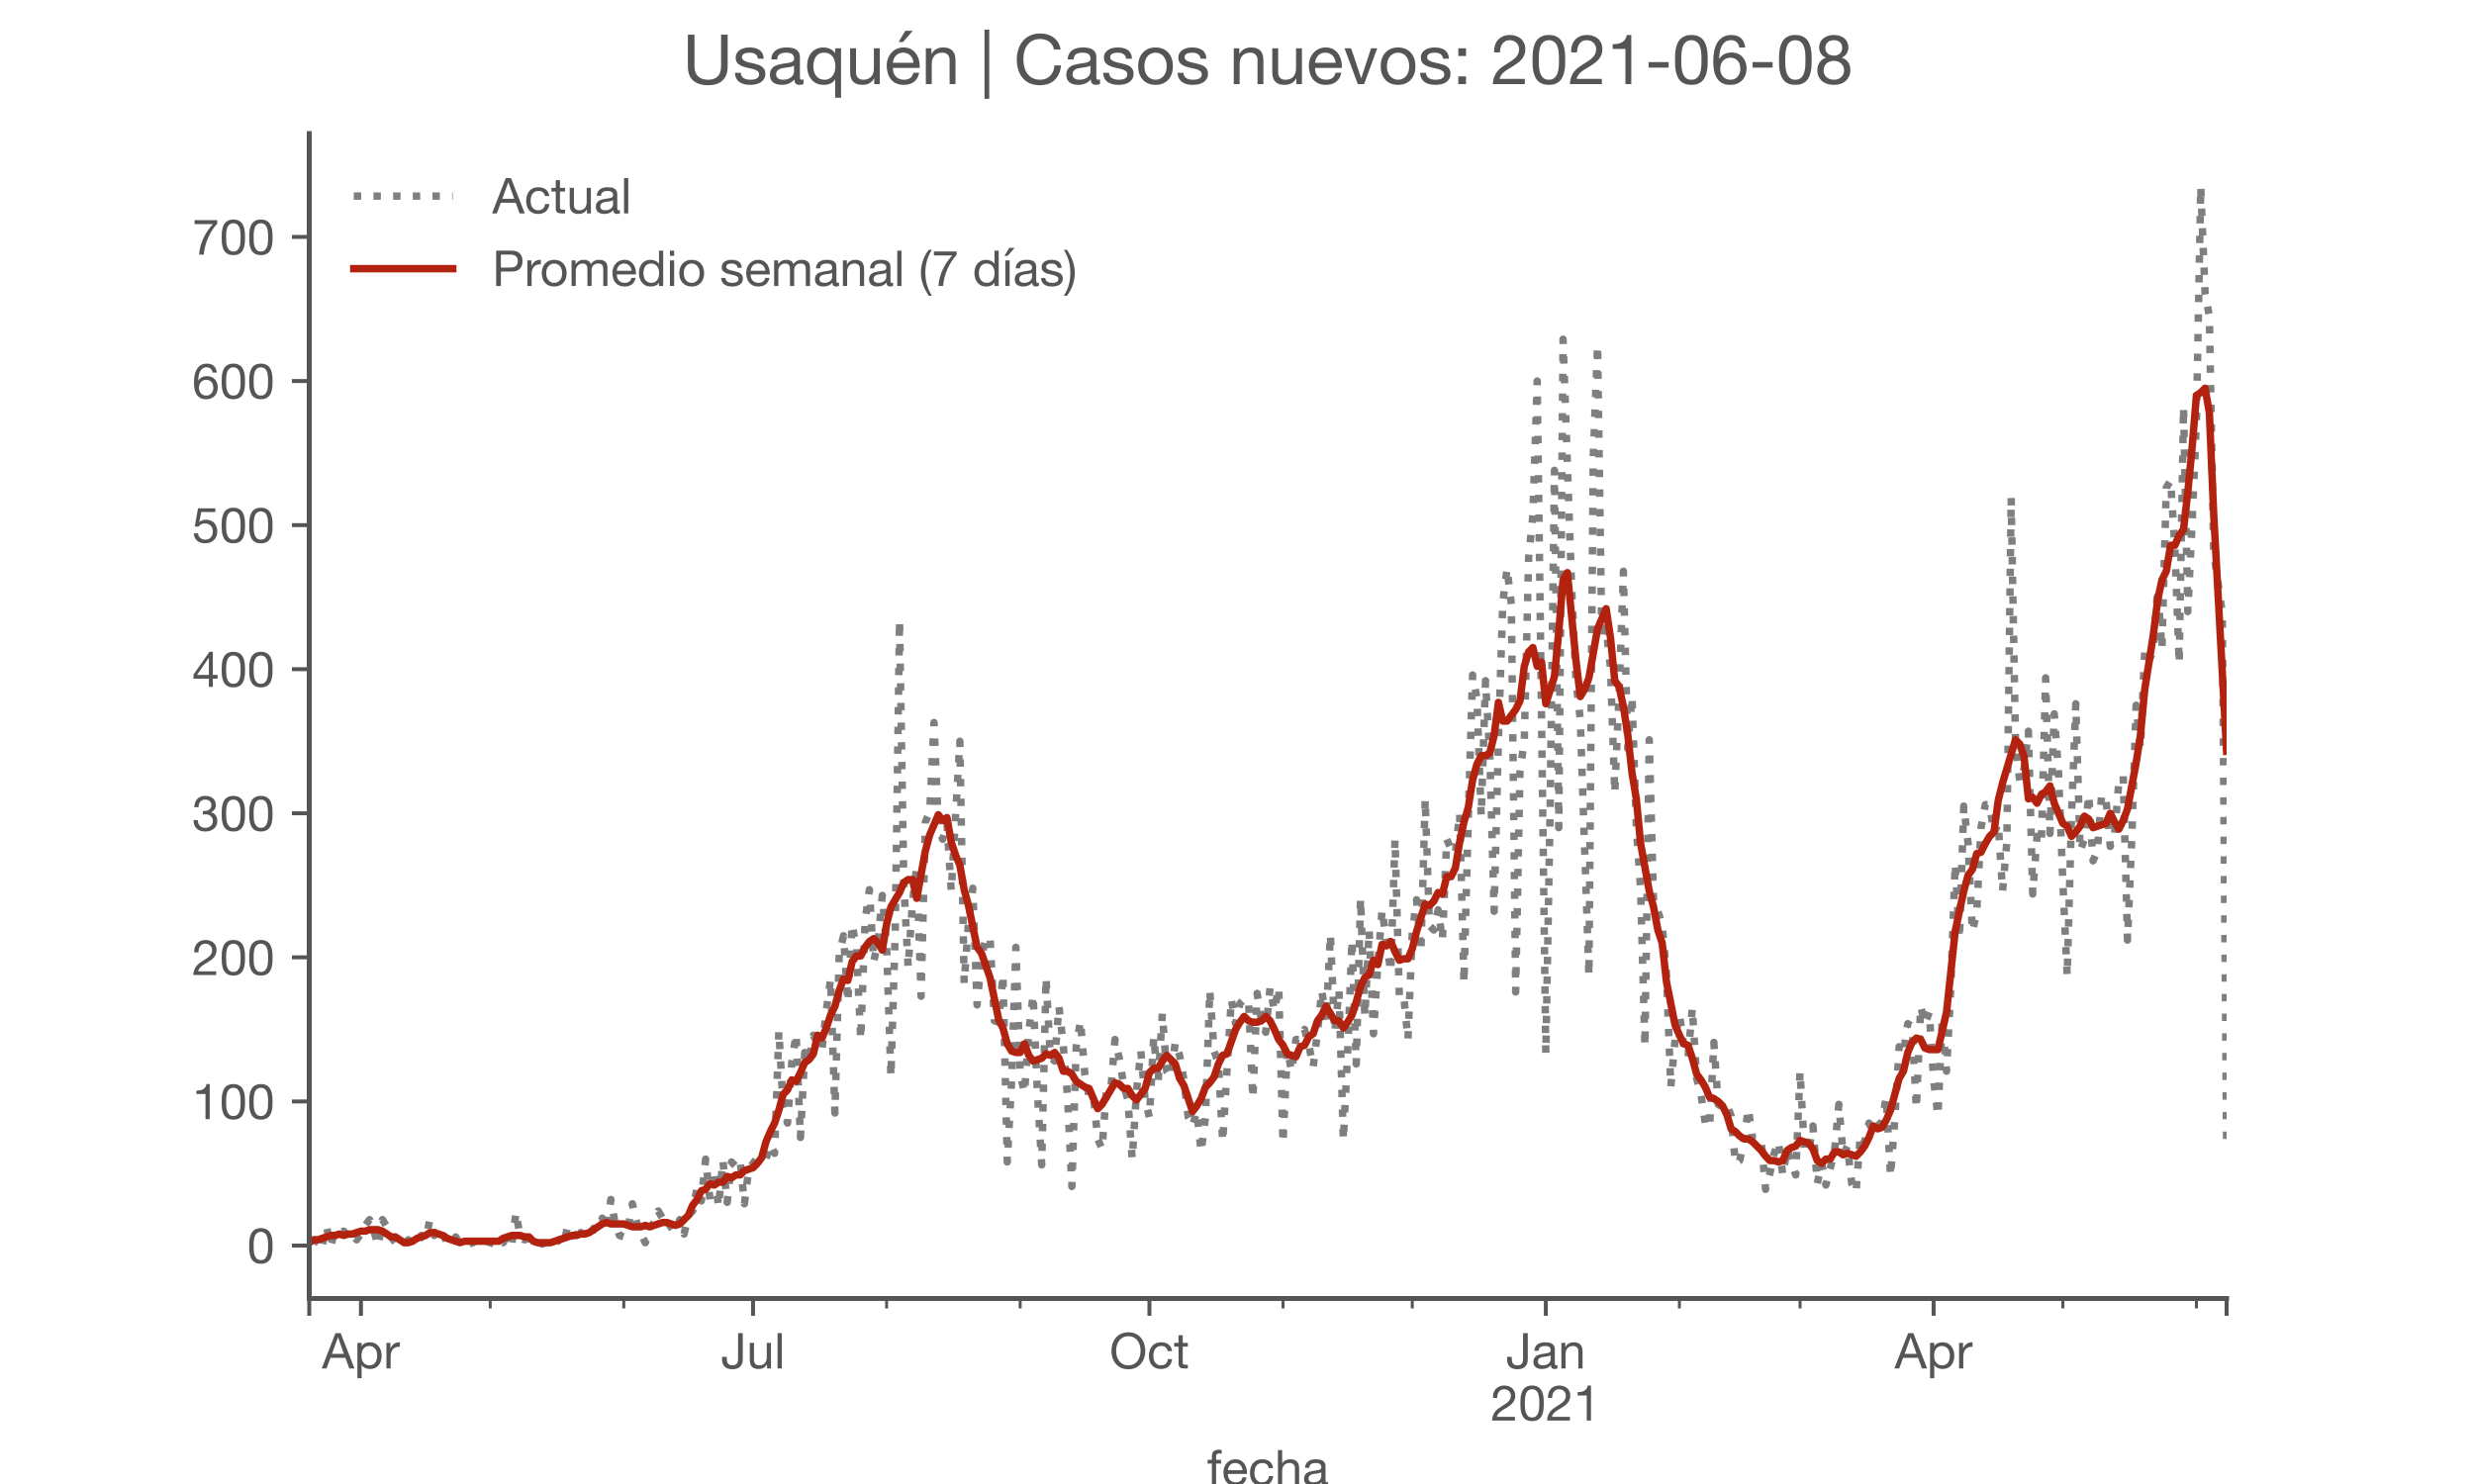 <?xml version="1.0" encoding="utf-8" standalone="no"?>
<!DOCTYPE svg PUBLIC "-//W3C//DTD SVG 1.1//EN"
  "http://www.w3.org/Graphics/SVG/1.1/DTD/svg11.dtd">
<!-- Created with matplotlib (https://matplotlib.org/) -->
<svg height="300pt" version="1.1" viewBox="0 0 500 300" width="500pt" xmlns="http://www.w3.org/2000/svg" xmlns:xlink="http://www.w3.org/1999/xlink">
 <defs>
  <style type="text/css">*{stroke-linecap:butt;stroke-linejoin:round;}</style>
 </defs>
 <g id="figure_1">
  <g id="patch_1">
   <path d="M 0 300 
L 500 300 
L 500 0 
L 0 0 
z
" style="fill:#ffffff;"/>
  </g>
  <g id="axes_1">
   <g id="patch_2">
    <path d="M 62.5 262.5 
L 450 262.5 
L 450 27 
L 62.5 27 
z
" style="fill:#ffffff;"/>
   </g>
   <g id="matplotlib.axis_1">
    <g id="xtick_1">
     <g id="line2d_1">
      <defs>
       <path d="M 0 0 
L 0 3.5 
" id="m6c5cd702ad" style="stroke:#555555;stroke-width:0.8;"/>
      </defs>
      <g>
       <use style="fill:#555555;stroke:#555555;stroke-width:0.8;" x="62.5" xlink:href="#m6c5cd702ad" y="262.5"/>
      </g>
     </g>
    </g>
    <g id="xtick_2">
     <g id="line2d_2">
      <g>
       <use style="fill:#555555;stroke:#555555;stroke-width:0.8;" x="72.949" xlink:href="#m6c5cd702ad" y="262.5"/>
      </g>
     </g>
     <g id="text_1">
      <!-- Apr -->
      <g style="fill:#555555;" transform="translate(65.08 276.641)scale(0.1 -0.1)">
       <defs>
        <path d="M 20.094 29.5 
L 32.203 62.797 
L 32.406 62.797 
L 44.297 29.5 
z
M 27.203 71.406 
L -0.594 0 
L 9.094 0 
L 17.094 21.5 
L 47.297 21.5 
L 55.094 0 
L 65.594 0 
L 37.703 71.406 
z
" id="HelveticaNeue-65"/>
        <path d="M 6.703 51.703 
L 6.703 -19.703 
L 15.203 -19.703 
L 15.203 6.906 
L 15.406 6.906 
Q 16.797 4.594 18.844 3.047 
Q 20.906 1.5 23.203 0.594 
Q 25.5 -0.297 27.844 -0.688 
Q 30.203 -1.094 32.094 -1.094 
Q 38 -1.094 42.453 1 
Q 46.906 3.094 49.844 6.75 
Q 52.797 10.406 54.25 15.297 
Q 55.703 20.203 55.703 25.703 
Q 55.703 31.203 54.203 36.094 
Q 52.703 41 49.75 44.75 
Q 46.797 48.5 42.344 50.703 
Q 37.906 52.906 31.906 52.906 
Q 26.5 52.906 22 50.953 
Q 17.5 49 15.406 44.703 
L 15.203 44.703 
L 15.203 51.703 
z
M 46.703 26.297 
Q 46.703 22.5 45.891 18.891 
Q 45.094 15.297 43.297 12.5 
Q 41.5 9.703 38.547 8 
Q 35.594 6.297 31.203 6.297 
Q 26.797 6.297 23.688 7.938 
Q 20.594 9.594 18.641 12.297 
Q 16.703 15 15.797 18.547 
Q 14.906 22.094 14.906 25.906 
Q 14.906 29.5 15.75 33 
Q 16.594 36.5 18.5 39.25 
Q 20.406 42 23.406 43.703 
Q 26.406 45.406 30.703 45.406 
Q 34.797 45.406 37.844 43.797 
Q 40.906 42.203 42.844 39.5 
Q 44.797 36.797 45.75 33.344 
Q 46.703 29.906 46.703 26.297 
z
" id="HelveticaNeue-112"/>
        <path d="M 6.094 51.703 
L 6.094 0 
L 14.594 0 
L 14.594 23 
Q 14.594 28 15.594 31.844 
Q 16.594 35.703 18.797 38.391 
Q 21 41.094 24.594 42.5 
Q 28.203 43.906 33.297 43.906 
L 33.297 52.906 
Q 26.406 53.094 21.906 50.094 
Q 17.406 47.094 14.297 40.797 
L 14.094 40.797 
L 14.094 51.703 
z
" id="HelveticaNeue-114"/>
       </defs>
       <use xlink:href="#HelveticaNeue-65"/>
       <use x="64.8" xlink:href="#HelveticaNeue-112"/>
       <use x="124.1" xlink:href="#HelveticaNeue-114"/>
      </g>
     </g>
    </g>
    <g id="xtick_3">
     <g id="line2d_3">
      <g>
       <use style="fill:#555555;stroke:#555555;stroke-width:0.8;" x="152.191" xlink:href="#m6c5cd702ad" y="262.5"/>
      </g>
     </g>
     <g id="text_2">
      <!-- Jul -->
      <g style="fill:#555555;" transform="translate(145.706 276.641)scale(0.1 -0.1)">
       <defs>
        <path d="M 44.094 17.797 
L 44.094 71.406 
L 34.594 71.406 
L 34.594 19.203 
Q 34.594 13.297 32.141 9.797 
Q 29.703 6.297 23.203 6.297 
Q 19.703 6.297 17.453 7.344 
Q 15.203 8.406 13.953 10.297 
Q 12.703 12.203 12.203 14.797 
Q 11.703 17.406 11.703 20.5 
L 11.703 23.5 
L 2.203 23.5 
L 2.203 19.094 
Q 2.203 8.906 7.594 3.656 
Q 13 -1.594 23 -1.594 
Q 29 -1.594 33.047 0.047 
Q 37.094 1.703 39.547 4.453 
Q 42 7.203 43.047 10.703 
Q 44.094 14.203 44.094 17.797 
z
" id="HelveticaNeue-74"/>
        <path d="M 49.203 0 
L 49.203 51.703 
L 40.703 51.703 
L 40.703 22.5 
Q 40.703 19 39.75 16.047 
Q 38.797 13.094 36.891 10.891 
Q 35 8.703 32.141 7.5 
Q 29.297 6.297 25.406 6.297 
Q 20.5 6.297 17.703 9.094 
Q 14.906 11.906 14.906 16.703 
L 14.906 51.703 
L 6.406 51.703 
L 6.406 17.703 
Q 6.406 13.5 7.25 10.047 
Q 8.094 6.594 10.188 4.094 
Q 12.297 1.594 15.688 0.25 
Q 19.094 -1.094 24.203 -1.094 
Q 29.906 -1.094 34.094 1.156 
Q 38.297 3.406 41 8.203 
L 41.203 8.203 
L 41.203 0 
z
" id="HelveticaNeue-117"/>
        <path d="M 6.906 71.406 
L 6.906 0 
L 15.406 0 
L 15.406 71.406 
z
" id="HelveticaNeue-108"/>
       </defs>
       <use xlink:href="#HelveticaNeue-74"/>
       <use x="51.9" xlink:href="#HelveticaNeue-117"/>
       <use x="107.5" xlink:href="#HelveticaNeue-108"/>
      </g>
     </g>
    </g>
    <g id="xtick_4">
     <g id="line2d_4">
      <g>
       <use style="fill:#555555;stroke:#555555;stroke-width:0.8;" x="232.303" xlink:href="#m6c5cd702ad" y="262.5"/>
      </g>
     </g>
     <g id="text_3">
      <!-- Oct -->
      <g style="fill:#555555;" transform="translate(224.243 276.641)scale(0.1 -0.1)">
       <defs>
        <path d="M 13.297 35.703 
Q 13.297 41.094 14.688 46.344 
Q 16.094 51.594 19.094 55.797 
Q 22.094 60 26.797 62.547 
Q 31.5 65.094 38 65.094 
Q 44.5 65.094 49.203 62.547 
Q 53.906 60 56.906 55.797 
Q 59.906 51.594 61.297 46.344 
Q 62.703 41.094 62.703 35.703 
Q 62.703 30.297 61.297 25.047 
Q 59.906 19.797 56.906 15.594 
Q 53.906 11.406 49.203 8.844 
Q 44.5 6.297 38 6.297 
Q 31.5 6.297 26.797 8.844 
Q 22.094 11.406 19.094 15.594 
Q 16.094 19.797 14.688 25.047 
Q 13.297 30.297 13.297 35.703 
z
M 3.797 35.703 
Q 3.797 28.406 5.938 21.656 
Q 8.094 14.906 12.391 9.703 
Q 16.703 4.5 23.094 1.453 
Q 29.5 -1.594 38 -1.594 
Q 46.5 -1.594 52.891 1.453 
Q 59.297 4.5 63.594 9.703 
Q 67.906 14.906 70.047 21.656 
Q 72.203 28.406 72.203 35.703 
Q 72.203 43 70.047 49.75 
Q 67.906 56.5 63.594 61.703 
Q 59.297 66.906 52.891 70 
Q 46.5 73.094 38 73.094 
Q 29.5 73.094 23.094 70 
Q 16.703 66.906 12.391 61.703 
Q 8.094 56.5 5.938 49.75 
Q 3.797 43 3.797 35.703 
z
" id="HelveticaNeue-79"/>
        <path d="M 41.5 35.094 
L 50.297 35.094 
Q 49.797 39.703 47.891 43.047 
Q 46 46.406 43.047 48.594 
Q 40.094 50.797 36.25 51.844 
Q 32.406 52.906 28 52.906 
Q 21.906 52.906 17.297 50.75 
Q 12.703 48.594 9.641 44.844 
Q 6.594 41.094 5.094 36.047 
Q 3.594 31 3.594 25.203 
Q 3.594 19.406 5.141 14.547 
Q 6.703 9.703 9.75 6.203 
Q 12.797 2.703 17.344 0.797 
Q 21.906 -1.094 27.797 -1.094 
Q 37.703 -1.094 43.453 4.094 
Q 49.203 9.297 50.594 18.906 
L 41.906 18.906 
Q 41.094 12.906 37.547 9.594 
Q 34 6.297 27.703 6.297 
Q 23.703 6.297 20.797 7.891 
Q 17.906 9.5 16.094 12.141 
Q 14.297 14.797 13.438 18.188 
Q 12.594 21.594 12.594 25.203 
Q 12.594 29.094 13.391 32.75 
Q 14.203 36.406 16.047 39.203 
Q 17.906 42 21 43.703 
Q 24.094 45.406 28.703 45.406 
Q 34.094 45.406 37.297 42.703 
Q 40.5 40 41.5 35.094 
z
" id="HelveticaNeue-99"/>
        <path d="M 18.203 51.703 
L 18.203 67.203 
L 9.703 67.203 
L 9.703 51.703 
L 0.906 51.703 
L 0.906 44.203 
L 9.703 44.203 
L 9.703 11.297 
Q 9.703 7.703 10.391 5.5 
Q 11.094 3.297 12.547 2.094 
Q 14 0.906 16.344 0.453 
Q 18.703 0 22 0 
L 28.5 0 
L 28.5 7.5 
L 24.594 7.5 
Q 22.594 7.5 21.344 7.641 
Q 20.094 7.797 19.391 8.297 
Q 18.703 8.797 18.453 9.688 
Q 18.203 10.594 18.203 12.094 
L 18.203 44.203 
L 28.5 44.203 
L 28.5 51.703 
z
" id="HelveticaNeue-116"/>
       </defs>
       <use xlink:href="#HelveticaNeue-79"/>
       <use x="76" xlink:href="#HelveticaNeue-99"/>
       <use x="129.7" xlink:href="#HelveticaNeue-116"/>
      </g>
     </g>
    </g>
    <g id="xtick_5">
     <g id="line2d_5">
      <g>
       <use style="fill:#555555;stroke:#555555;stroke-width:0.8;" x="312.416" xlink:href="#m6c5cd702ad" y="262.5"/>
      </g>
     </g>
     <g id="text_4">
      <!-- Jan -->
      <g style="fill:#555555;" transform="translate(304.356 276.641)scale(0.1 -0.1)">
       <defs>
        <path d="M 52.203 0.203 
Q 50 -1.094 46.094 -1.094 
Q 42.797 -1.094 40.844 0.75 
Q 38.906 2.594 38.906 6.797 
Q 35.406 2.594 30.75 0.75 
Q 26.094 -1.094 20.703 -1.094 
Q 17.203 -1.094 14.047 -0.297 
Q 10.906 0.5 8.594 2.203 
Q 6.297 3.906 4.938 6.656 
Q 3.594 9.406 3.594 13.297 
Q 3.594 17.703 5.094 20.5 
Q 6.594 23.297 9.047 25.047 
Q 11.5 26.797 14.641 27.688 
Q 17.797 28.594 21.094 29.203 
Q 24.594 29.906 27.75 30.25 
Q 30.906 30.594 33.297 31.25 
Q 35.703 31.906 37.094 33.156 
Q 38.5 34.406 38.5 36.797 
Q 38.5 39.594 37.453 41.297 
Q 36.406 43 34.75 43.891 
Q 33.094 44.797 31.047 45.094 
Q 29 45.406 27 45.406 
Q 21.594 45.406 18 43.344 
Q 14.406 41.297 14.094 35.594 
L 5.594 35.594 
Q 5.797 40.406 7.594 43.703 
Q 9.406 47 12.406 49.047 
Q 15.406 51.094 19.25 52 
Q 23.094 52.906 27.5 52.906 
Q 31 52.906 34.453 52.406 
Q 37.906 51.906 40.703 50.344 
Q 43.5 48.797 45.203 46 
Q 46.906 43.203 46.906 38.703 
L 46.906 12.094 
Q 46.906 9.094 47.25 7.688 
Q 47.594 6.297 49.594 6.297 
Q 50.703 6.297 52.203 6.797 
z
M 38.406 26.703 
Q 36.797 25.5 34.188 24.953 
Q 31.594 24.406 28.75 24.047 
Q 25.906 23.703 23 23.25 
Q 20.094 22.797 17.797 21.797 
Q 15.5 20.797 14.047 18.938 
Q 12.594 17.094 12.594 13.906 
Q 12.594 11.797 13.438 10.344 
Q 14.297 8.906 15.641 8 
Q 17 7.094 18.797 6.688 
Q 20.594 6.297 22.594 6.297 
Q 26.797 6.297 29.797 7.438 
Q 32.797 8.594 34.688 10.344 
Q 36.594 12.094 37.5 14.141 
Q 38.406 16.203 38.406 18 
z
" id="HelveticaNeue-97"/>
        <path d="M 6.406 51.703 
L 6.406 0 
L 14.906 0 
L 14.906 29.203 
Q 14.906 32.703 15.844 35.641 
Q 16.797 38.594 18.688 40.797 
Q 20.594 43 23.438 44.203 
Q 26.297 45.406 30.203 45.406 
Q 35.094 45.406 37.891 42.594 
Q 40.703 39.797 40.703 35 
L 40.703 0 
L 49.203 0 
L 49.203 34 
Q 49.203 38.203 48.344 41.641 
Q 47.5 45.094 45.391 47.594 
Q 43.297 50.094 39.891 51.5 
Q 36.5 52.906 31.406 52.906 
Q 19.906 52.906 14.594 43.5 
L 14.406 43.5 
L 14.406 51.703 
z
" id="HelveticaNeue-110"/>
       </defs>
       <use xlink:href="#HelveticaNeue-74"/>
       <use x="51.9" xlink:href="#HelveticaNeue-97"/>
       <use x="105.6" xlink:href="#HelveticaNeue-110"/>
      </g>
      <!-- 2021 -->
      <g style="fill:#555555;" transform="translate(301.297 287.18)scale(0.1 -0.1)">
       <defs>
        <path d="M 4.406 45.797 
L 12.906 45.797 
Q 12.797 49 13.547 52.141 
Q 14.297 55.297 16 57.797 
Q 17.703 60.297 20.344 61.844 
Q 23 63.406 26.703 63.406 
Q 29.5 63.406 32 62.5 
Q 34.5 61.594 36.344 59.891 
Q 38.203 58.203 39.297 55.844 
Q 40.406 53.5 40.406 50.594 
Q 40.406 46.906 39.25 44.094 
Q 38.094 41.297 35.844 38.891 
Q 33.594 36.5 30.188 34.141 
Q 26.797 31.797 22.297 29 
Q 18.594 26.797 15.188 24.297 
Q 11.797 21.797 9.094 18.5 
Q 6.406 15.203 4.656 10.75 
Q 2.906 6.297 2.406 0 
L 48.703 0 
L 48.703 7.5 
L 12.297 7.5 
Q 12.906 10.797 14.844 13.344 
Q 16.797 15.906 19.547 18.094 
Q 22.297 20.297 25.594 22.25 
Q 28.906 24.203 32.203 26.203 
Q 35.5 28.297 38.594 30.594 
Q 41.703 32.906 44.094 35.75 
Q 46.5 38.594 47.953 42.188 
Q 49.406 45.797 49.406 50.5 
Q 49.406 55.5 47.656 59.297 
Q 45.906 63.094 42.906 65.641 
Q 39.906 68.203 35.844 69.547 
Q 31.797 70.906 27.203 70.906 
Q 21.594 70.906 17.188 69 
Q 12.797 67.094 9.844 63.75 
Q 6.906 60.406 5.5 55.797 
Q 4.094 51.203 4.406 45.797 
z
" id="HelveticaNeue-50"/>
        <path d="M 13.203 34.906 
Q 13.203 37.5 13.25 40.641 
Q 13.297 43.797 13.75 46.938 
Q 14.203 50.094 15.047 53.094 
Q 15.906 56.094 17.547 58.344 
Q 19.203 60.594 21.703 62 
Q 24.203 63.406 27.797 63.406 
Q 31.406 63.406 33.906 62 
Q 36.406 60.594 38.047 58.344 
Q 39.703 56.094 40.547 53.094 
Q 41.406 50.094 41.844 46.938 
Q 42.297 43.797 42.344 40.641 
Q 42.406 37.5 42.406 34.906 
Q 42.406 30.906 42.156 25.953 
Q 41.906 21 40.547 16.641 
Q 39.203 12.297 36.203 9.297 
Q 33.203 6.297 27.797 6.297 
Q 22.406 6.297 19.406 9.297 
Q 16.406 12.297 15.047 16.641 
Q 13.703 21 13.453 25.953 
Q 13.203 30.906 13.203 34.906 
z
M 4.203 34.797 
Q 4.203 30.906 4.391 26.703 
Q 4.594 22.5 5.391 18.5 
Q 6.203 14.5 7.703 10.953 
Q 9.203 7.406 11.797 4.703 
Q 14.406 2 18.344 0.453 
Q 22.297 -1.094 27.797 -1.094 
Q 33.406 -1.094 37.297 0.453 
Q 41.203 2 43.797 4.703 
Q 46.406 7.406 47.906 10.953 
Q 49.406 14.5 50.203 18.5 
Q 51 22.5 51.203 26.703 
Q 51.406 30.906 51.406 34.797 
Q 51.406 38.703 51.203 42.891 
Q 51 47.094 50.203 51.094 
Q 49.406 55.094 47.906 58.688 
Q 46.406 62.297 43.797 65 
Q 41.203 67.703 37.25 69.297 
Q 33.297 70.906 27.797 70.906 
Q 22.297 70.906 18.344 69.297 
Q 14.406 67.703 11.797 65 
Q 9.203 62.297 7.703 58.688 
Q 6.203 55.094 5.391 51.094 
Q 4.594 47.094 4.391 42.891 
Q 4.203 38.703 4.203 34.797 
z
" id="HelveticaNeue-48"/>
        <path d="M 35.594 0 
L 35.594 70.906 
L 29.094 70.906 
Q 28.406 66.906 26.5 64.297 
Q 24.594 61.703 21.844 60.203 
Q 19.094 58.703 15.688 58.141 
Q 12.297 57.594 8.703 57.594 
L 8.703 50.797 
L 27.094 50.797 
L 27.094 0 
z
" id="HelveticaNeue-49"/>
       </defs>
       <use xlink:href="#HelveticaNeue-50"/>
       <use x="55.6" xlink:href="#HelveticaNeue-48"/>
       <use x="111.2" xlink:href="#HelveticaNeue-50"/>
       <use x="166.8" xlink:href="#HelveticaNeue-49"/>
      </g>
     </g>
    </g>
    <g id="xtick_6">
     <g id="line2d_6">
      <g>
       <use style="fill:#555555;stroke:#555555;stroke-width:0.8;" x="390.787" xlink:href="#m6c5cd702ad" y="262.5"/>
      </g>
     </g>
     <g id="text_5">
      <!-- Apr -->
      <g style="fill:#555555;" transform="translate(382.917 276.641)scale(0.1 -0.1)">
       <use xlink:href="#HelveticaNeue-65"/>
       <use x="64.8" xlink:href="#HelveticaNeue-112"/>
       <use x="124.1" xlink:href="#HelveticaNeue-114"/>
      </g>
     </g>
    </g>
    <g id="xtick_7">
     <g id="line2d_7">
      <g>
       <use style="fill:#555555;stroke:#555555;stroke-width:0.8;" x="450" xlink:href="#m6c5cd702ad" y="262.5"/>
      </g>
     </g>
    </g>
    <g id="xtick_8">
     <g id="line2d_8">
      <defs>
       <path d="M 0 0 
L 0 2 
" id="m54902b6cb3" style="stroke:#555555;stroke-width:0.6;"/>
      </defs>
      <g>
       <use style="fill:#555555;stroke:#555555;stroke-width:0.6;" x="99.073" xlink:href="#m54902b6cb3" y="262.5"/>
      </g>
     </g>
    </g>
    <g id="xtick_9">
     <g id="line2d_9">
      <g>
       <use style="fill:#555555;stroke:#555555;stroke-width:0.6;" x="126.067" xlink:href="#m54902b6cb3" y="262.5"/>
      </g>
     </g>
    </g>
    <g id="xtick_10">
     <g id="line2d_10">
      <g>
       <use style="fill:#555555;stroke:#555555;stroke-width:0.6;" x="179.185" xlink:href="#m54902b6cb3" y="262.5"/>
      </g>
     </g>
    </g>
    <g id="xtick_11">
     <g id="line2d_11">
      <g>
       <use style="fill:#555555;stroke:#555555;stroke-width:0.6;" x="206.18" xlink:href="#m54902b6cb3" y="262.5"/>
      </g>
     </g>
    </g>
    <g id="xtick_12">
     <g id="line2d_12">
      <g>
       <use style="fill:#555555;stroke:#555555;stroke-width:0.6;" x="259.298" xlink:href="#m54902b6cb3" y="262.5"/>
      </g>
     </g>
    </g>
    <g id="xtick_13">
     <g id="line2d_13">
      <g>
       <use style="fill:#555555;stroke:#555555;stroke-width:0.6;" x="285.421" xlink:href="#m54902b6cb3" y="262.5"/>
      </g>
     </g>
    </g>
    <g id="xtick_14">
     <g id="line2d_14">
      <g>
       <use style="fill:#555555;stroke:#555555;stroke-width:0.6;" x="339.41" xlink:href="#m54902b6cb3" y="262.5"/>
      </g>
     </g>
    </g>
    <g id="xtick_15">
     <g id="line2d_15">
      <g>
       <use style="fill:#555555;stroke:#555555;stroke-width:0.6;" x="363.792" xlink:href="#m54902b6cb3" y="262.5"/>
      </g>
     </g>
    </g>
    <g id="xtick_16">
     <g id="line2d_16">
      <g>
       <use style="fill:#555555;stroke:#555555;stroke-width:0.6;" x="416.91" xlink:href="#m54902b6cb3" y="262.5"/>
      </g>
     </g>
    </g>
    <g id="xtick_17">
     <g id="line2d_17">
      <g>
       <use style="fill:#555555;stroke:#555555;stroke-width:0.6;" x="443.904" xlink:href="#m54902b6cb3" y="262.5"/>
      </g>
     </g>
    </g>
    <g id="text_6">
     <!-- fecha -->
     <g style="fill:#555555;" transform="translate(243.935 300.291)scale(0.1 -0.1)">
      <defs>
       <path d="M 9.906 44.203 
L 9.906 0 
L 18.406 0 
L 18.406 44.203 
L 28.406 44.203 
L 28.406 51.703 
L 18.406 51.703 
L 18.406 58.906 
Q 18.406 62.297 20.094 63.5 
Q 21.797 64.703 24.906 64.703 
Q 26 64.703 27.297 64.547 
Q 28.594 64.406 29.703 64 
L 29.703 71.406 
Q 28.5 71.797 26.953 72 
Q 25.406 72.203 24.203 72.203 
Q 17.203 72.203 13.547 68.953 
Q 9.906 65.703 9.906 59.406 
L 9.906 51.703 
L 1.203 51.703 
L 1.203 44.203 
z
" id="HelveticaNeue-102"/>
       <path d="M 42.297 30.797 
L 12.594 30.797 
Q 12.797 33.797 13.891 36.438 
Q 15 39.094 16.891 41.094 
Q 18.797 43.094 21.438 44.25 
Q 24.094 45.406 27.406 45.406 
Q 30.594 45.406 33.25 44.25 
Q 35.906 43.094 37.844 41.141 
Q 39.797 39.203 40.938 36.5 
Q 42.094 33.797 42.297 30.797 
z
M 50.5 16.406 
L 42.094 16.406 
Q 41 11.297 37.547 8.797 
Q 34.094 6.297 28.703 6.297 
Q 24.5 6.297 21.391 7.688 
Q 18.297 9.094 16.297 11.438 
Q 14.297 13.797 13.391 16.844 
Q 12.5 19.906 12.594 23.297 
L 51.297 23.297 
Q 51.5 28 50.453 33.203 
Q 49.406 38.406 46.656 42.797 
Q 43.906 47.203 39.344 50.047 
Q 34.797 52.906 27.906 52.906 
Q 22.594 52.906 18.141 50.906 
Q 13.703 48.906 10.453 45.297 
Q 7.203 41.703 5.391 36.797 
Q 3.594 31.906 3.594 26 
Q 3.797 20.094 5.344 15.094 
Q 6.906 10.094 10 6.5 
Q 13.094 2.906 17.641 0.906 
Q 22.203 -1.094 28.406 -1.094 
Q 37.203 -1.094 43 3.297 
Q 48.797 7.703 50.5 16.406 
z
" id="HelveticaNeue-101"/>
       <path d="M 6.406 71.406 
L 6.406 0 
L 14.906 0 
L 14.906 29.203 
Q 14.906 32.703 15.844 35.641 
Q 16.797 38.594 18.688 40.797 
Q 20.594 43 23.438 44.203 
Q 26.297 45.406 30.203 45.406 
Q 35.094 45.406 37.891 42.594 
Q 40.703 39.797 40.703 35 
L 40.703 0 
L 49.203 0 
L 49.203 34 
Q 49.203 38.203 48.344 41.641 
Q 47.5 45.094 45.391 47.594 
Q 43.297 50.094 39.891 51.5 
Q 36.5 52.906 31.406 52.906 
Q 29.094 52.906 26.641 52.406 
Q 24.203 51.906 21.953 50.844 
Q 19.703 49.797 17.891 48.141 
Q 16.094 46.5 15.094 44.094 
L 14.906 44.094 
L 14.906 71.406 
z
" id="HelveticaNeue-104"/>
      </defs>
      <use xlink:href="#HelveticaNeue-102"/>
      <use x="29.6" xlink:href="#HelveticaNeue-101"/>
      <use x="83.3" xlink:href="#HelveticaNeue-99"/>
      <use x="137" xlink:href="#HelveticaNeue-104"/>
      <use x="192.6" xlink:href="#HelveticaNeue-97"/>
     </g>
    </g>
   </g>
   <g id="matplotlib.axis_2">
    <g id="ytick_1">
     <g id="line2d_18">
      <defs>
       <path d="M 0 0 
L -3.5 0 
" id="mde731d1301" style="stroke:#555555;stroke-width:0.8;"/>
      </defs>
      <g>
       <use style="fill:#555555;stroke:#555555;stroke-width:0.8;" x="62.5" xlink:href="#mde731d1301" y="251.795"/>
      </g>
     </g>
     <g id="text_7">
      <!-- 0 -->
      <g style="fill:#555555;" transform="translate(49.941 255.366)scale(0.1 -0.1)">
       <use xlink:href="#HelveticaNeue-48"/>
      </g>
     </g>
    </g>
    <g id="ytick_2">
     <g id="line2d_19">
      <g>
       <use style="fill:#555555;stroke:#555555;stroke-width:0.8;" x="62.5" xlink:href="#mde731d1301" y="222.667"/>
      </g>
     </g>
     <g id="text_8">
      <!-- 100 -->
      <g style="fill:#555555;" transform="translate(38.822 226.238)scale(0.1 -0.1)">
       <use xlink:href="#HelveticaNeue-49"/>
       <use x="55.6" xlink:href="#HelveticaNeue-48"/>
       <use x="111.2" xlink:href="#HelveticaNeue-48"/>
      </g>
     </g>
    </g>
    <g id="ytick_3">
     <g id="line2d_20">
      <g>
       <use style="fill:#555555;stroke:#555555;stroke-width:0.8;" x="62.5" xlink:href="#mde731d1301" y="193.539"/>
      </g>
     </g>
     <g id="text_9">
      <!-- 200 -->
      <g style="fill:#555555;" transform="translate(38.822 197.11)scale(0.1 -0.1)">
       <use xlink:href="#HelveticaNeue-50"/>
       <use x="55.6" xlink:href="#HelveticaNeue-48"/>
       <use x="111.2" xlink:href="#HelveticaNeue-48"/>
      </g>
     </g>
    </g>
    <g id="ytick_4">
     <g id="line2d_21">
      <g>
       <use style="fill:#555555;stroke:#555555;stroke-width:0.8;" x="62.5" xlink:href="#mde731d1301" y="164.411"/>
      </g>
     </g>
     <g id="text_10">
      <!-- 300 -->
      <g style="fill:#555555;" transform="translate(38.822 167.982)scale(0.1 -0.1)">
       <defs>
        <path d="M 21.797 40.5 
L 21.797 33.297 
Q 24.203 33.594 26.906 33.594 
Q 30.094 33.594 32.844 32.75 
Q 35.594 31.906 37.594 30.156 
Q 39.594 28.406 40.797 25.844 
Q 42 23.297 42 20 
Q 42 16.797 40.75 14.25 
Q 39.5 11.703 37.391 9.953 
Q 35.297 8.203 32.5 7.25 
Q 29.703 6.297 26.594 6.297 
Q 19.297 6.297 15.5 10.641 
Q 11.703 15 11.5 21.906 
L 3 21.906 
Q 2.906 16.406 4.547 12.094 
Q 6.203 7.797 9.297 4.844 
Q 12.406 1.906 16.797 0.406 
Q 21.203 -1.094 26.594 -1.094 
Q 31.594 -1.094 36.047 0.25 
Q 40.5 1.594 43.797 4.297 
Q 47.094 7 49.047 11.047 
Q 51 15.094 51 20.406 
Q 51 26.797 47.844 31.5 
Q 44.703 36.203 38.203 37.594 
L 38.203 37.797 
Q 42.406 39.703 45.203 43.391 
Q 48 47.094 48 51.906 
Q 48 56.797 46.344 60.391 
Q 44.703 64 41.797 66.297 
Q 38.906 68.594 34.953 69.75 
Q 31 70.906 26.406 70.906 
Q 21.094 70.906 17.047 69.203 
Q 13 67.5 10.297 64.5 
Q 7.594 61.5 6.141 57.297 
Q 4.703 53.094 4.5 48 
L 13 48 
Q 13 51.094 13.797 53.891 
Q 14.594 56.703 16.25 58.797 
Q 17.906 60.906 20.453 62.156 
Q 23 63.406 26.406 63.406 
Q 31.797 63.406 35.391 60.547 
Q 39 57.703 39 52 
Q 39 49.203 37.891 47 
Q 36.797 44.797 34.938 43.344 
Q 33.094 41.906 30.641 41.156 
Q 28.203 40.406 25.5 40.406 
L 23.703 40.406 
Q 23.203 40.406 22.703 40.406 
Q 22.297 40.406 21.797 40.5 
z
" id="HelveticaNeue-51"/>
       </defs>
       <use xlink:href="#HelveticaNeue-51"/>
       <use x="55.6" xlink:href="#HelveticaNeue-48"/>
       <use x="111.2" xlink:href="#HelveticaNeue-48"/>
      </g>
     </g>
    </g>
    <g id="ytick_5">
     <g id="line2d_22">
      <g>
       <use style="fill:#555555;stroke:#555555;stroke-width:0.8;" x="62.5" xlink:href="#mde731d1301" y="135.283"/>
      </g>
     </g>
     <g id="text_11">
      <!-- 400 -->
      <g style="fill:#555555;" transform="translate(38.822 138.854)scale(0.1 -0.1)">
       <defs>
        <path d="M 33.906 24.094 
L 10.094 24.094 
L 33.703 58.797 
L 33.906 58.797 
z
M 41.906 24.094 
L 41.906 70.906 
L 35.094 70.906 
L 2.797 24.797 
L 2.797 16.594 
L 33.906 16.594 
L 33.906 0 
L 41.906 0 
L 41.906 16.594 
L 51.5 16.594 
L 51.5 24.094 
z
" id="HelveticaNeue-52"/>
       </defs>
       <use xlink:href="#HelveticaNeue-52"/>
       <use x="55.6" xlink:href="#HelveticaNeue-48"/>
       <use x="111.2" xlink:href="#HelveticaNeue-48"/>
      </g>
     </g>
    </g>
    <g id="ytick_6">
     <g id="line2d_23">
      <g>
       <use style="fill:#555555;stroke:#555555;stroke-width:0.8;" x="62.5" xlink:href="#mde731d1301" y="106.155"/>
      </g>
     </g>
     <g id="text_12">
      <!-- 500 -->
      <g style="fill:#555555;" transform="translate(38.822 109.726)scale(0.1 -0.1)">
       <defs>
        <path d="M 47 62.203 
L 47 69.703 
L 12 69.703 
L 5.406 32.906 
L 12.703 32.5 
Q 15.203 35.5 18.453 37.344 
Q 21.703 39.203 25.906 39.203 
Q 29.5 39.203 32.453 38 
Q 35.406 36.797 37.5 34.641 
Q 39.594 32.5 40.75 29.547 
Q 41.906 26.594 41.906 23.094 
Q 41.906 18.906 40.703 15.75 
Q 39.5 12.594 37.453 10.5 
Q 35.406 8.406 32.656 7.344 
Q 29.906 6.297 26.906 6.297 
Q 23.703 6.297 21.047 7.25 
Q 18.406 8.203 16.453 9.953 
Q 14.5 11.703 13.344 14.047 
Q 12.203 16.406 12 19.094 
L 3.5 19.094 
Q 3.594 14.297 5.391 10.5 
Q 7.203 6.703 10.297 4.141 
Q 13.406 1.594 17.453 0.25 
Q 21.5 -1.094 26.094 -1.094 
Q 32.297 -1.094 36.938 0.844 
Q 41.594 2.797 44.688 6.094 
Q 47.797 9.406 49.344 13.656 
Q 50.906 17.906 50.906 22.406 
Q 50.906 28.5 49.094 33.047 
Q 47.297 37.594 44.188 40.641 
Q 41.094 43.703 36.891 45.203 
Q 32.703 46.703 28 46.703 
Q 24.406 46.703 20.75 45.453 
Q 17.094 44.203 14.797 41.594 
L 14.594 41.797 
L 18.406 62.203 
z
" id="HelveticaNeue-53"/>
       </defs>
       <use xlink:href="#HelveticaNeue-53"/>
       <use x="55.6" xlink:href="#HelveticaNeue-48"/>
       <use x="111.2" xlink:href="#HelveticaNeue-48"/>
      </g>
     </g>
    </g>
    <g id="ytick_7">
     <g id="line2d_24">
      <g>
       <use style="fill:#555555;stroke:#555555;stroke-width:0.8;" x="62.5" xlink:href="#mde731d1301" y="77.027"/>
      </g>
     </g>
     <g id="text_13">
      <!-- 600 -->
      <g style="fill:#555555;" transform="translate(38.822 80.598)scale(0.1 -0.1)">
       <defs>
        <path d="M 41.406 52.797 
L 49.906 52.797 
Q 49.094 61.594 43.891 66.25 
Q 38.703 70.906 29.906 70.906 
Q 22.297 70.906 17.297 67.703 
Q 12.297 64.5 9.297 59.203 
Q 6.297 53.906 5.047 47.047 
Q 3.797 40.203 3.797 32.906 
Q 3.797 27.297 4.641 21.297 
Q 5.5 15.297 8.094 10.297 
Q 10.703 5.297 15.5 2.094 
Q 20.297 -1.094 28.203 -1.094 
Q 34.906 -1.094 39.453 1.156 
Q 44 3.406 46.75 6.844 
Q 49.5 10.297 50.703 14.5 
Q 51.906 18.703 51.906 22.594 
Q 51.906 27.5 50.406 31.703 
Q 48.906 35.906 46.156 39 
Q 43.406 42.094 39.344 43.844 
Q 35.297 45.594 30.203 45.594 
Q 24.406 45.594 19.953 43.391 
Q 15.5 41.203 12.5 36.297 
L 12.297 36.5 
Q 12.406 40.594 13.094 45.297 
Q 13.797 50 15.641 54.047 
Q 17.5 58.094 20.797 60.75 
Q 24.094 63.406 29.5 63.406 
Q 34.594 63.406 37.688 60.5 
Q 40.797 57.594 41.406 52.797 
z
M 28.594 38.094 
Q 32.203 38.094 34.891 36.797 
Q 37.594 35.5 39.391 33.344 
Q 41.203 31.203 42.047 28.25 
Q 42.906 25.297 42.906 22 
Q 42.906 18.906 41.953 16.047 
Q 41 13.203 39.203 11 
Q 37.406 8.797 34.75 7.547 
Q 32.094 6.297 28.594 6.297 
Q 25.094 6.297 22.344 7.547 
Q 19.594 8.797 17.75 10.891 
Q 15.906 13 14.906 15.891 
Q 13.906 18.797 13.906 22.094 
Q 13.906 25.406 14.844 28.344 
Q 15.797 31.297 17.688 33.438 
Q 19.594 35.594 22.297 36.844 
Q 25 38.094 28.594 38.094 
z
" id="HelveticaNeue-54"/>
       </defs>
       <use xlink:href="#HelveticaNeue-54"/>
       <use x="55.6" xlink:href="#HelveticaNeue-48"/>
       <use x="111.2" xlink:href="#HelveticaNeue-48"/>
      </g>
     </g>
    </g>
    <g id="ytick_8">
     <g id="line2d_25">
      <g>
       <use style="fill:#555555;stroke:#555555;stroke-width:0.8;" x="62.5" xlink:href="#mde731d1301" y="47.899"/>
      </g>
     </g>
     <g id="text_14">
      <!-- 700 -->
      <g style="fill:#555555;" transform="translate(38.822 51.47)scale(0.1 -0.1)">
       <defs>
        <path d="M 50.906 62.406 
L 50.906 69.703 
L 5 69.703 
L 5 61.703 
L 42.203 61.703 
Q 36.594 55.797 31.75 48.797 
Q 26.906 41.797 23.203 33.938 
Q 19.5 26.094 17.141 17.547 
Q 14.797 9 14.203 0 
L 23.703 0 
Q 24.203 8.297 26.5 17.094 
Q 28.797 25.906 32.438 34.203 
Q 36.094 42.5 40.797 49.797 
Q 45.5 57.094 50.906 62.406 
z
" id="HelveticaNeue-55"/>
       </defs>
       <use xlink:href="#HelveticaNeue-55"/>
       <use x="55.6" xlink:href="#HelveticaNeue-48"/>
       <use x="111.2" xlink:href="#HelveticaNeue-48"/>
      </g>
     </g>
    </g>
   </g>
   <g id="line2d_26">
    <path clip-path="url(#p762dc16aef)" d="M 63.371 251.504 
L 64.242 250.048 
L 65.112 251.795 
L 65.983 248.009 
L 66.854 251.795 
L 67.725 248.883 
L 68.596 249.174 
L 69.466 248.883 
L 70.337 250.048 
L 71.208 249.465 
L 72.079 250.63 
L 72.949 249.465 
L 73.82 247.718 
L 74.691 246.552 
L 75.562 248.883 
L 76.433 251.795 
L 77.303 246.552 
L 78.174 248.009 
L 79.045 250.048 
L 79.916 251.213 
L 80.787 251.504 
L 81.657 251.504 
L 82.528 250.63 
L 83.399 251.504 
L 84.27 251.213 
L 85.14 249.756 
L 86.011 250.63 
L 86.882 246.552 
L 87.753 249.756 
L 88.624 248.591 
L 89.494 249.465 
L 90.365 251.213 
L 91.236 251.213 
L 92.107 250.048 
L 92.978 251.504 
L 93.848 251.213 
L 94.719 251.504 
L 95.59 251.213 
L 96.461 250.339 
L 99.944 251.504 
L 100.815 250.63 
L 101.685 251.213 
L 102.556 249.756 
L 103.427 251.504 
L 104.298 245.096 
L 105.169 250.339 
L 106.039 250.63 
L 106.91 250.339 
L 107.781 251.213 
L 108.652 250.922 
L 109.522 251.504 
L 110.393 251.213 
L 111.264 251.795 
L 113.006 250.63 
L 113.876 251.795 
L 114.747 247.718 
L 115.618 248.591 
L 116.489 250.922 
L 117.36 249.174 
L 118.23 249.465 
L 119.101 250.63 
L 119.972 248.3 
L 120.843 248.591 
L 121.713 246.261 
L 122.584 248.591 
L 123.455 242.474 
L 124.326 247.426 
L 125.197 249.756 
L 126.067 250.048 
L 126.938 248.3 
L 127.809 243.348 
L 128.68 247.135 
L 129.551 249.465 
L 130.421 251.213 
L 131.292 248.3 
L 132.163 247.135 
L 133.034 244.805 
L 133.904 246.261 
L 134.775 248.3 
L 135.646 247.718 
L 136.517 248.883 
L 137.388 246.552 
L 138.258 249.465 
L 139.129 245.679 
L 140 244.805 
L 140.871 240.144 
L 141.742 242.766 
L 142.612 234.319 
L 143.483 242.474 
L 144.354 236.94 
L 145.225 243.931 
L 146.096 234.61 
L 146.966 243.057 
L 147.837 234.901 
L 148.708 235.775 
L 149.579 234.61 
L 150.449 243.348 
L 151.32 236.358 
L 153.062 234.027 
L 153.933 234.027 
L 154.803 234.319 
L 155.674 231.406 
L 156.545 233.154 
L 157.416 208.395 
L 158.287 223.833 
L 159.157 227.037 
L 160.028 214.803 
L 160.899 208.977 
L 161.77 229.949 
L 162.64 212.764 
L 163.511 214.22 
L 164.382 209.269 
L 165.253 211.016 
L 166.124 212.181 
L 166.994 204.317 
L 167.865 197.909 
L 168.736 224.998 
L 169.607 192.957 
L 170.478 189.17 
L 171.348 202.569 
L 172.219 186.84 
L 173.09 191.792 
L 173.961 210.142 
L 174.831 186.257 
L 175.702 179.849 
L 176.573 194.413 
L 177.444 190.335 
L 178.315 181.014 
L 179.185 191.209 
L 180.056 217.716 
L 180.927 188.588 
L 181.798 125.38 
L 182.669 178.684 
L 183.539 195.578 
L 184.41 182.471 
L 185.281 175.189 
L 186.152 201.404 
L 187.022 166.159 
L 187.893 164.12 
L 188.764 146.061 
L 189.635 167.033 
L 190.506 169.654 
L 191.376 166.45 
L 192.247 180.141 
L 193.989 149.847 
L 194.86 198.782 
L 195.73 186.549 
L 196.601 179.558 
L 197.472 203.152 
L 198.343 193.539 
L 199.213 189.753 
L 200.084 189.462 
L 200.955 206.356 
L 201.826 206.647 
L 202.697 197.035 
L 203.567 234.901 
L 204.438 218.59 
L 205.309 191.5 
L 206.18 217.133 
L 207.051 220.92 
L 207.921 208.686 
L 208.792 201.113 
L 209.663 220.92 
L 210.534 235.484 
L 211.404 197.617 
L 212.275 213.638 
L 213.146 214.512 
L 214.017 203.443 
L 214.888 211.308 
L 215.758 221.794 
L 216.629 239.853 
L 217.5 211.599 
L 218.371 206.356 
L 219.242 217.133 
L 220.112 221.794 
L 220.983 221.502 
L 221.854 230.241 
L 222.725 232.28 
L 223.596 220.628 
L 224.466 220.628 
L 225.337 210.142 
L 226.208 213.929 
L 227.079 219.172 
L 227.949 222.376 
L 228.82 234.319 
L 229.691 220.628 
L 230.562 212.473 
L 231.433 222.376 
L 232.303 225.872 
L 233.174 209.56 
L 234.045 218.881 
L 234.916 204.899 
L 235.787 216.551 
L 236.657 217.716 
L 237.528 210.725 
L 238.399 213.346 
L 239.27 218.298 
L 240.14 225.872 
L 241.011 227.619 
L 241.882 224.706 
L 242.753 232.862 
L 243.624 225.872 
L 244.494 200.239 
L 245.365 212.473 
L 246.236 214.803 
L 247.107 230.823 
L 248.848 201.987 
L 249.719 206.938 
L 250.59 202.86 
L 251.461 201.987 
L 252.331 202.278 
L 253.202 222.085 
L 254.073 200.821 
L 254.944 206.356 
L 255.815 208.686 
L 256.685 199.656 
L 257.556 204.317 
L 258.427 199.656 
L 259.298 231.115 
L 260.169 212.181 
L 261.039 216.551 
L 261.91 210.142 
L 262.781 210.142 
L 263.652 208.103 
L 264.522 211.308 
L 265.393 215.677 
L 266.264 208.686 
L 267.135 200.239 
L 268.006 206.356 
L 268.876 188.879 
L 269.747 208.686 
L 270.618 200.239 
L 271.489 230.532 
L 272.36 212.764 
L 273.23 190.044 
L 274.101 215.094 
L 274.972 181.597 
L 275.843 205.482 
L 276.713 188.005 
L 277.584 208.977 
L 278.455 194.996 
L 279.326 183.927 
L 281.067 196.452 
L 281.938 169.654 
L 282.809 201.404 
L 283.68 201.113 
L 284.551 210.142 
L 285.421 188.588 
L 286.292 181.888 
L 287.163 192.374 
L 288.034 161.499 
L 288.904 187.131 
L 289.775 188.005 
L 290.646 183.927 
L 291.517 190.044 
L 292.388 169.654 
L 293.258 171.693 
L 294.129 172.567 
L 295 164.411 
L 295.871 198.782 
L 296.742 165.285 
L 297.612 136.449 
L 298.483 141.109 
L 299.354 164.994 
L 300.225 137.614 
L 301.096 152.76 
L 301.966 184.218 
L 302.837 149.556 
L 303.708 121.885 
L 304.579 114.894 
L 305.449 122.176 
L 306.32 200.53 
L 307.191 155.964 
L 308.062 149.847 
L 308.933 112.855 
L 309.803 104.116 
L 310.674 77.027 
L 312.416 213.055 
L 313.287 163.538 
L 314.157 95.087 
L 315.028 167.324 
L 315.899 68.58 
L 317.64 118.972 
L 318.511 137.614 
L 319.382 145.478 
L 321.124 197.326 
L 321.994 92.465 
L 322.865 69.745 
L 323.736 129.458 
L 324.607 126.836 
L 325.478 134.992 
L 326.348 160.333 
L 327.219 140.235 
L 328.09 115.476 
L 328.961 151.304 
L 329.831 140.818 
L 330.702 167.033 
L 331.573 179.849 
L 332.444 211.599 
L 333.315 149.556 
L 334.185 182.179 
L 335.056 184.218 
L 335.927 186.84 
L 336.798 197.035 
L 337.669 219.755 
L 338.539 210.142 
L 339.41 204.899 
L 340.281 211.308 
L 341.152 213.638 
L 342.022 203.734 
L 342.893 218.007 
L 343.764 221.211 
L 344.635 227.037 
L 345.506 227.91 
L 346.376 210.725 
L 347.247 223.25 
L 348.118 223.833 
L 348.989 223.25 
L 349.86 225.58 
L 350.73 235.192 
L 351.601 234.61 
L 352.472 230.241 
L 353.343 224.124 
L 354.213 230.241 
L 355.084 229.949 
L 355.955 230.532 
L 356.826 240.436 
L 357.697 237.231 
L 358.567 233.154 
L 359.438 230.823 
L 360.309 237.523 
L 361.18 232.28 
L 362.051 235.192 
L 362.921 237.523 
L 363.792 216.551 
L 364.663 232.28 
L 365.534 232.862 
L 366.404 227.619 
L 367.275 239.27 
L 368.146 235.192 
L 369.017 239.562 
L 370.758 232.862 
L 371.629 223.25 
L 372.5 233.445 
L 373.371 231.697 
L 374.242 239.27 
L 375.112 241.018 
L 375.983 229.367 
L 376.854 230.823 
L 377.725 227.037 
L 378.596 228.784 
L 379.466 227.619 
L 380.337 226.745 
L 381.208 221.794 
L 382.079 237.814 
L 382.949 226.163 
L 383.82 211.599 
L 384.691 213.055 
L 385.562 206.938 
L 386.433 207.521 
L 387.303 224.124 
L 388.174 203.443 
L 389.045 206.938 
L 389.916 204.608 
L 390.787 218.298 
L 391.657 225.58 
L 392.528 206.064 
L 393.399 216.551 
L 394.27 199.365 
L 395.14 174.606 
L 396.011 189.753 
L 396.882 162.955 
L 397.753 170.528 
L 398.624 188.296 
L 399.494 184.51 
L 400.365 167.324 
L 401.236 162.664 
L 402.107 162.664 
L 402.978 168.489 
L 403.848 166.45 
L 404.719 180.141 
L 405.59 170.237 
L 406.461 100.621 
L 407.331 149.847 
L 408.202 158.003 
L 409.073 155.382 
L 409.944 147.808 
L 410.815 180.723 
L 411.685 169.072 
L 412.556 170.528 
L 413.427 137.031 
L 414.298 168.489 
L 415.169 144.313 
L 416.039 156.256 
L 416.91 178.393 
L 417.781 197.326 
L 418.652 164.994 
L 419.522 142.274 
L 420.393 171.985 
L 421.264 169.654 
L 422.135 160.625 
L 423.006 174.024 
L 423.876 171.985 
L 424.747 160.625 
L 425.618 161.499 
L 426.489 171.111 
L 427.36 168.781 
L 428.23 158.003 
L 429.101 156.838 
L 429.972 190.044 
L 430.843 169.363 
L 431.713 142.565 
L 432.584 151.304 
L 433.455 131.497 
L 434.326 133.536 
L 435.197 131.497 
L 436.067 118.972 
L 436.938 131.205 
L 437.809 98.582 
L 438.68 97.126 
L 439.551 110.816 
L 440.421 134.118 
L 441.292 82.27 
L 442.163 123.632 
L 443.034 105.573 
L 443.904 85.183 
L 444.775 37.705 
L 445.646 59.259 
L 446.517 63.92 
L 447.388 111.69 
L 449.129 123.923 
L 450 230.532 
L 450 230.532 
" style="fill:none;stroke:#000000;stroke-dasharray:1.5,2.475;stroke-dashoffset:0;stroke-opacity:0.5;stroke-width:1.5;"/>
   </g>
   <g id="line2d_27">
    <path clip-path="url(#p762dc16aef)" d="M 62.5 251.213 
L 63.371 250.63 
L 64.242 250.63 
L 66.854 249.756 
L 67.725 249.756 
L 68.596 249.465 
L 69.466 249.756 
L 70.337 249.465 
L 71.208 249.465 
L 72.949 248.883 
L 73.82 248.883 
L 74.691 248.591 
L 76.433 248.591 
L 77.303 248.883 
L 79.045 250.048 
L 79.916 250.048 
L 81.657 251.213 
L 82.528 251.213 
L 83.399 250.922 
L 84.27 250.339 
L 86.011 249.756 
L 86.882 249.174 
L 87.753 249.174 
L 89.494 249.756 
L 90.365 250.339 
L 92.978 251.213 
L 93.848 250.922 
L 100.815 250.922 
L 101.685 250.339 
L 103.427 249.756 
L 105.169 249.756 
L 106.039 250.048 
L 106.91 250.048 
L 107.781 250.922 
L 108.652 251.213 
L 111.264 251.213 
L 115.618 249.756 
L 116.489 249.756 
L 117.36 249.465 
L 118.23 249.465 
L 119.101 249.174 
L 121.713 247.426 
L 122.584 247.135 
L 123.455 247.426 
L 126.067 247.426 
L 127.809 248.009 
L 129.551 248.009 
L 130.421 247.718 
L 131.292 248.009 
L 133.904 247.135 
L 134.775 247.135 
L 136.517 247.718 
L 137.388 247.426 
L 139.129 245.679 
L 140 243.64 
L 140.871 242.474 
L 141.742 240.727 
L 142.612 240.436 
L 143.483 239.27 
L 144.354 239.562 
L 145.225 238.979 
L 146.096 238.979 
L 146.966 237.814 
L 147.837 238.105 
L 148.708 237.523 
L 149.579 237.523 
L 150.449 236.649 
L 152.191 236.066 
L 153.062 235.192 
L 153.933 234.027 
L 154.803 230.823 
L 155.674 228.784 
L 156.545 227.037 
L 157.416 224.415 
L 158.287 221.211 
L 159.157 220.337 
L 160.028 218.298 
L 160.899 218.59 
L 161.77 216.842 
L 162.64 214.803 
L 163.511 214.22 
L 164.382 213.055 
L 165.253 209.269 
L 166.124 209.851 
L 166.994 207.812 
L 167.865 205.191 
L 168.736 203.443 
L 169.607 200.239 
L 170.478 197.909 
L 171.348 198.2 
L 172.219 194.413 
L 173.09 193.248 
L 173.961 193.248 
L 174.831 191.5 
L 175.702 190.335 
L 176.573 189.753 
L 177.444 190.627 
L 178.315 192.083 
L 179.185 186.84 
L 180.056 183.345 
L 181.798 180.432 
L 182.669 178.393 
L 183.539 177.81 
L 184.41 177.81 
L 185.281 181.597 
L 187.022 171.985 
L 187.893 168.781 
L 189.635 164.703 
L 190.506 165.868 
L 191.376 165.285 
L 192.247 170.237 
L 193.118 172.859 
L 193.989 174.897 
L 194.86 179.849 
L 195.73 183.053 
L 197.472 191.5 
L 198.343 192.666 
L 200.084 197.617 
L 201.826 206.064 
L 202.697 207.812 
L 203.567 211.016 
L 204.438 212.473 
L 205.309 212.764 
L 206.18 212.764 
L 207.051 211.016 
L 207.921 213.346 
L 208.792 214.512 
L 210.534 213.929 
L 211.404 213.055 
L 212.275 213.346 
L 213.146 212.764 
L 214.017 213.929 
L 214.888 216.551 
L 215.758 216.551 
L 216.629 217.133 
L 217.5 218.59 
L 219.242 219.755 
L 220.112 220.046 
L 221.854 224.124 
L 222.725 223.25 
L 225.337 218.881 
L 226.208 219.172 
L 227.079 220.046 
L 227.949 220.046 
L 228.82 221.502 
L 229.691 222.376 
L 231.433 220.046 
L 232.303 216.842 
L 233.174 215.968 
L 234.045 215.968 
L 234.916 214.512 
L 235.787 213.346 
L 237.528 215.094 
L 238.399 218.007 
L 239.27 219.463 
L 241.011 224.706 
L 241.882 223.541 
L 242.753 222.085 
L 243.624 219.755 
L 244.494 218.881 
L 245.365 217.716 
L 246.236 215.094 
L 247.107 213.346 
L 247.978 213.055 
L 249.719 208.103 
L 250.59 206.647 
L 251.461 205.482 
L 252.331 206.356 
L 253.202 206.647 
L 254.073 206.647 
L 254.944 206.356 
L 255.815 205.482 
L 256.685 206.356 
L 257.556 208.103 
L 258.427 210.142 
L 259.298 211.308 
L 260.169 213.055 
L 261.91 213.638 
L 262.781 211.599 
L 263.652 211.308 
L 264.522 209.56 
L 265.393 208.977 
L 266.264 206.356 
L 267.135 205.191 
L 268.006 203.443 
L 269.747 206.356 
L 270.618 206.356 
L 271.489 207.812 
L 272.36 206.647 
L 273.23 205.191 
L 274.101 202.569 
L 274.972 199.365 
L 275.843 197.617 
L 276.713 197.035 
L 277.584 194.122 
L 278.455 194.996 
L 279.326 190.918 
L 280.197 191.209 
L 281.067 190.335 
L 281.938 192.374 
L 282.809 194.122 
L 283.68 193.831 
L 284.551 193.831 
L 285.421 191.792 
L 286.292 188.296 
L 288.034 182.762 
L 288.904 183.053 
L 289.775 182.179 
L 290.646 180.432 
L 291.517 180.723 
L 292.388 177.228 
L 293.258 177.228 
L 294.129 175.48 
L 295 170.237 
L 295.871 166.159 
L 296.742 163.246 
L 297.612 157.712 
L 298.483 154.508 
L 299.354 152.76 
L 300.225 152.76 
L 301.096 152.178 
L 301.966 148.682 
L 302.837 141.983 
L 303.708 145.769 
L 304.579 145.769 
L 306.32 143.439 
L 307.191 141.692 
L 308.062 134.701 
L 308.933 131.788 
L 309.803 130.914 
L 310.674 134.701 
L 311.545 133.827 
L 312.416 142.274 
L 314.157 136.74 
L 315.028 127.71 
L 315.899 117.224 
L 316.77 115.768 
L 318.511 133.536 
L 319.382 140.818 
L 320.253 139.361 
L 321.124 137.031 
L 322.865 127.128 
L 324.607 123.05 
L 325.478 128.875 
L 326.348 137.614 
L 327.219 138.779 
L 328.09 142.857 
L 328.961 148.391 
L 329.831 156.256 
L 330.702 161.499 
L 331.573 170.528 
L 333.315 180.141 
L 334.185 183.345 
L 335.056 188.005 
L 335.927 190.627 
L 336.798 198.491 
L 338.539 207.23 
L 339.41 209.269 
L 340.281 211.016 
L 341.152 211.308 
L 342.022 213.929 
L 342.893 217.133 
L 343.764 218.298 
L 344.635 219.755 
L 345.506 221.794 
L 346.376 222.085 
L 347.247 222.667 
L 348.118 223.541 
L 348.989 225.289 
L 349.86 228.202 
L 350.73 228.784 
L 351.601 229.658 
L 352.472 230.241 
L 353.343 230.241 
L 354.213 230.823 
L 355.955 232.571 
L 356.826 233.736 
L 357.697 234.61 
L 358.567 234.61 
L 359.438 234.901 
L 360.309 234.61 
L 361.18 232.571 
L 362.051 231.988 
L 362.921 231.697 
L 363.792 230.532 
L 365.534 231.115 
L 366.404 232.28 
L 367.275 234.61 
L 368.146 235.192 
L 369.017 234.319 
L 369.888 234.319 
L 370.758 232.862 
L 371.629 232.862 
L 372.5 233.445 
L 373.371 233.154 
L 375.112 233.736 
L 375.983 232.862 
L 376.854 231.697 
L 377.725 229.949 
L 378.596 227.619 
L 379.466 228.202 
L 380.337 227.91 
L 381.208 226.454 
L 382.079 224.415 
L 383.82 218.007 
L 384.691 216.551 
L 385.562 212.764 
L 386.433 210.725 
L 387.303 209.851 
L 388.174 210.142 
L 389.045 211.89 
L 389.916 212.181 
L 391.657 212.181 
L 393.399 204.608 
L 395.14 188.296 
L 396.882 180.141 
L 397.753 176.936 
L 398.624 175.771 
L 399.494 172.567 
L 400.365 172.276 
L 401.236 170.528 
L 402.107 169.072 
L 402.978 168.198 
L 403.848 161.79 
L 404.719 158.295 
L 407.331 149.556 
L 408.202 150.43 
L 409.073 153.051 
L 409.944 161.499 
L 410.815 161.207 
L 411.685 162.372 
L 412.556 160.625 
L 413.427 160.042 
L 414.298 158.877 
L 415.169 162.372 
L 416.91 166.45 
L 417.781 167.033 
L 418.652 169.072 
L 419.522 168.198 
L 420.393 167.033 
L 421.264 164.994 
L 422.135 165.577 
L 423.006 167.324 
L 425.618 166.45 
L 426.489 164.411 
L 427.36 166.159 
L 428.23 167.615 
L 429.101 165.868 
L 429.972 163.538 
L 431.713 154.217 
L 432.584 148.682 
L 433.455 139.361 
L 435.197 128.293 
L 436.067 121.302 
L 436.938 117.224 
L 437.809 115.476 
L 438.68 110.233 
L 439.551 110.233 
L 440.421 108.194 
L 441.292 107.029 
L 442.163 99.456 
L 443.034 90.426 
L 443.904 79.94 
L 444.775 79.358 
L 445.646 78.484 
L 446.517 83.436 
L 447.388 103.825 
L 450 151.886 
L 450 151.886 
" style="fill:none;stroke:#b3220f;stroke-linecap:square;stroke-width:1.5;"/>
   </g>
   <g id="patch_3">
    <path d="M 62.5 262.5 
L 62.5 27 
" style="fill:none;stroke:#555555;stroke-linecap:square;stroke-linejoin:miter;"/>
   </g>
   <g id="patch_4">
    <path d="M 62.5 262.5 
L 450 262.5 
" style="fill:none;stroke:#555555;stroke-linecap:square;stroke-linejoin:miter;"/>
   </g>
   <g id="text_15">
    <!-- Usaquén | Casos nuevos: 2021-06-08 -->
    <g style="fill:#555555;" transform="translate(137.988 17)scale(0.14 -0.14)">
     <defs>
      <path d="M 64.797 25.797 
L 64.797 71.406 
L 55.297 71.406 
L 55.297 25.797 
Q 55.297 16.203 50.547 11.25 
Q 45.797 6.297 36.703 6.297 
Q 27.094 6.297 22 11.25 
Q 16.906 16.203 16.906 25.797 
L 16.906 71.406 
L 7.406 71.406 
L 7.406 25.797 
Q 7.406 11.5 15.156 4.953 
Q 22.906 -1.594 36.703 -1.594 
Q 50.203 -1.594 57.5 5.25 
Q 64.797 12.094 64.797 25.797 
z
" id="HelveticaNeue-85"/>
      <path d="M 11.594 16.297 
L 3.094 16.297 
Q 3.297 11.5 5.094 8.141 
Q 6.906 4.797 9.906 2.75 
Q 12.906 0.703 16.797 -0.188 
Q 20.703 -1.094 25 -1.094 
Q 28.906 -1.094 32.844 -0.344 
Q 36.797 0.406 39.938 2.297 
Q 43.094 4.203 45.047 7.297 
Q 47 10.406 47 15.094 
Q 47 18.797 45.547 21.297 
Q 44.094 23.797 41.75 25.438 
Q 39.406 27.094 36.344 28.094 
Q 33.297 29.094 30.094 29.797 
Q 27.094 30.5 24.094 31.141 
Q 21.094 31.797 18.688 32.75 
Q 16.297 33.703 14.75 35.141 
Q 13.203 36.594 13.203 38.797 
Q 13.203 40.797 14.203 42.047 
Q 15.203 43.297 16.797 44.047 
Q 18.406 44.797 20.344 45.094 
Q 22.297 45.406 24.203 45.406 
Q 26.297 45.406 28.344 44.953 
Q 30.406 44.5 32.094 43.5 
Q 33.797 42.5 34.891 40.844 
Q 36 39.203 36.203 36.703 
L 44.703 36.703 
Q 44.406 41.406 42.703 44.547 
Q 41 47.703 38.141 49.547 
Q 35.297 51.406 31.594 52.156 
Q 27.906 52.906 23.5 52.906 
Q 20.094 52.906 16.641 52.047 
Q 13.203 51.203 10.453 49.453 
Q 7.703 47.703 5.953 44.891 
Q 4.203 42.094 4.203 38.203 
Q 4.203 33.203 6.703 30.391 
Q 9.203 27.594 12.953 26.047 
Q 16.703 24.5 21.094 23.641 
Q 25.5 22.797 29.25 21.75 
Q 33 20.703 35.5 19 
Q 38 17.297 38 14 
Q 38 11.594 36.797 10.047 
Q 35.594 8.5 33.75 7.703 
Q 31.906 6.906 29.703 6.594 
Q 27.5 6.297 25.5 6.297 
Q 22.906 6.297 20.453 6.797 
Q 18 7.297 16.047 8.438 
Q 14.094 9.594 12.891 11.547 
Q 11.703 13.5 11.594 16.297 
z
" id="HelveticaNeue-115"/>
      <path d="M 12.594 25.406 
Q 12.594 29.203 13.391 32.797 
Q 14.203 36.406 16 39.203 
Q 17.797 42 20.797 43.703 
Q 23.797 45.406 28.094 45.406 
Q 32.5 45.406 35.594 43.75 
Q 38.703 42.094 40.641 39.391 
Q 42.594 36.703 43.5 33.141 
Q 44.406 29.594 44.406 25.797 
Q 44.406 22.203 43.547 18.703 
Q 42.703 15.203 40.797 12.453 
Q 38.906 9.703 35.906 8 
Q 32.906 6.297 28.594 6.297 
Q 24.5 6.297 21.453 7.891 
Q 18.406 9.5 16.453 12.203 
Q 14.5 14.906 13.547 18.344 
Q 12.594 21.797 12.594 25.406 
z
M 52.594 -19.703 
L 52.594 51.703 
L 44.094 51.703 
L 44.094 44.797 
L 43.906 44.797 
Q 42.5 47.094 40.453 48.641 
Q 38.406 50.203 36.094 51.141 
Q 33.797 52.094 31.5 52.5 
Q 29.203 52.906 27.203 52.906 
Q 21.297 52.906 16.844 50.75 
Q 12.406 48.594 9.453 44.938 
Q 6.5 41.297 5.047 36.391 
Q 3.594 31.5 3.594 26 
Q 3.594 20.5 5.094 15.594 
Q 6.594 10.703 9.547 7 
Q 12.5 3.297 16.953 1.094 
Q 21.406 -1.094 27.406 -1.094 
Q 32.797 -1.094 37.297 0.797 
Q 41.797 2.703 43.906 7 
L 44.094 7 
L 44.094 -19.703 
z
" id="HelveticaNeue-113"/>
      <path d="M 42.297 30.797 
L 12.594 30.797 
Q 12.797 33.797 13.891 36.438 
Q 15 39.094 16.891 41.094 
Q 18.797 43.094 21.438 44.25 
Q 24.094 45.406 27.406 45.406 
Q 30.594 45.406 33.25 44.25 
Q 35.906 43.094 37.844 41.141 
Q 39.797 39.203 40.938 36.5 
Q 42.094 33.797 42.297 30.797 
z
M 50.5 16.406 
L 42.094 16.406 
Q 41 11.297 37.547 8.797 
Q 34.094 6.297 28.703 6.297 
Q 24.5 6.297 21.391 7.688 
Q 18.297 9.094 16.297 11.438 
Q 14.297 13.797 13.391 16.844 
Q 12.5 19.906 12.594 23.297 
L 51.297 23.297 
Q 51.5 28 50.453 33.203 
Q 49.406 38.406 46.656 42.797 
Q 43.906 47.203 39.344 50.047 
Q 34.797 52.906 27.906 52.906 
Q 22.594 52.906 18.141 50.906 
Q 13.703 48.906 10.453 45.297 
Q 7.203 41.703 5.391 36.797 
Q 3.594 31.906 3.594 26 
Q 3.797 20.094 5.344 15.094 
Q 6.906 10.094 10 6.5 
Q 13.094 2.906 17.641 0.906 
Q 22.203 -1.094 28.406 -1.094 
Q 37.203 -1.094 43 3.297 
Q 48.797 7.703 50.5 16.406 
z
M 41.297 77 
L 27.203 60.797 
L 20.797 60.797 
L 30.406 77 
z
" id="HelveticaNeue-233"/>
      <path id="HelveticaNeue-32"/>
      <path d="M 7.703 78.594 
L 7.703 -21.297 
L 14.5 -21.297 
L 14.5 78.594 
z
" id="HelveticaNeue-124"/>
      <path d="M 58 49.906 
L 67.5 49.906 
Q 66.703 55.594 64.094 59.938 
Q 61.5 64.297 57.594 67.188 
Q 53.703 70.094 48.703 71.594 
Q 43.703 73.094 38.094 73.094 
Q 29.906 73.094 23.547 70.141 
Q 17.203 67.203 12.953 62.094 
Q 8.703 57 6.5 50.141 
Q 4.297 43.297 4.297 35.5 
Q 4.297 27.703 6.344 20.891 
Q 8.406 14.094 12.5 9.094 
Q 16.594 4.094 22.797 1.25 
Q 29 -1.594 37.297 -1.594 
Q 51 -1.594 58.891 5.906 
Q 66.797 13.406 68.203 26.906 
L 58.703 26.906 
Q 58.406 22.5 56.906 18.703 
Q 55.406 14.906 52.75 12.156 
Q 50.094 9.406 46.438 7.844 
Q 42.797 6.297 38.094 6.297 
Q 31.703 6.297 27.094 8.688 
Q 22.5 11.094 19.547 15.141 
Q 16.594 19.203 15.188 24.641 
Q 13.797 30.094 13.797 36.203 
Q 13.797 41.797 15.188 47 
Q 16.594 52.203 19.547 56.25 
Q 22.5 60.297 27.047 62.688 
Q 31.594 65.094 38 65.094 
Q 45.5 65.094 50.953 61.297 
Q 56.406 57.5 58 49.906 
z
" id="HelveticaNeue-67"/>
      <path d="M 12.594 25.797 
Q 12.594 30.5 13.844 34.141 
Q 15.094 37.797 17.297 40.297 
Q 19.5 42.797 22.453 44.094 
Q 25.406 45.406 28.703 45.406 
Q 32 45.406 34.953 44.094 
Q 37.906 42.797 40.094 40.297 
Q 42.297 37.797 43.547 34.141 
Q 44.797 30.5 44.797 25.797 
Q 44.797 21.094 43.547 17.438 
Q 42.297 13.797 40.094 11.344 
Q 37.906 8.906 34.953 7.594 
Q 32 6.297 28.703 6.297 
Q 25.406 6.297 22.453 7.594 
Q 19.5 8.906 17.297 11.344 
Q 15.094 13.797 13.844 17.438 
Q 12.594 21.094 12.594 25.797 
z
M 3.594 25.797 
Q 3.594 20.094 5.188 15.188 
Q 6.797 10.297 10 6.641 
Q 13.203 3 17.891 0.953 
Q 22.594 -1.094 28.703 -1.094 
Q 34.906 -1.094 39.547 0.953 
Q 44.203 3 47.391 6.641 
Q 50.594 10.297 52.188 15.188 
Q 53.797 20.094 53.797 25.797 
Q 53.797 31.5 52.188 36.453 
Q 50.594 41.406 47.391 45.047 
Q 44.203 48.703 39.547 50.797 
Q 34.906 52.906 28.703 52.906 
Q 22.594 52.906 17.891 50.797 
Q 13.203 48.703 10 45.047 
Q 6.797 41.406 5.188 36.453 
Q 3.594 31.5 3.594 25.797 
z
" id="HelveticaNeue-111"/>
      <path d="M 29.703 0 
L 48.594 51.703 
L 39.703 51.703 
L 25.594 8.594 
L 25.406 8.594 
L 10.906 51.703 
L 1.406 51.703 
L 20.594 0 
z
" id="HelveticaNeue-118"/>
      <path d="M 19.406 40.594 
L 19.406 51.703 
L 8.297 51.703 
L 8.297 40.594 
z
M 8.297 11.094 
L 8.297 0 
L 19.406 0 
L 19.406 11.094 
z
" id="HelveticaNeue-58"/>
      <path d="M 5 31.797 
L 5 23.797 
L 33.906 23.797 
L 33.906 31.797 
z
" id="HelveticaNeue-45"/>
      <path d="M 15.5 52.5 
Q 15.5 55.203 16.5 57.203 
Q 17.5 59.203 19.141 60.594 
Q 20.797 62 23.094 62.703 
Q 25.406 63.406 27.906 63.406 
Q 33.094 63.406 36.438 60.656 
Q 39.797 57.906 39.797 52.5 
Q 39.797 47.094 36.5 44.094 
Q 33.203 41.094 28.094 41.094 
Q 25.5 41.094 23.203 41.797 
Q 20.906 42.5 19.203 43.891 
Q 17.5 45.297 16.5 47.438 
Q 15.5 49.594 15.5 52.5 
z
M 6.5 52.797 
Q 6.5 48 9.203 43.953 
Q 11.906 39.906 16.406 38.094 
Q 10.406 36 7.203 31.344 
Q 4 26.703 4 20.406 
Q 4 15 5.844 10.953 
Q 7.703 6.906 10.953 4.203 
Q 14.203 1.5 18.594 0.203 
Q 23 -1.094 28.094 -1.094 
Q 33 -1.094 37.297 0.297 
Q 41.594 1.703 44.75 4.453 
Q 47.906 7.203 49.75 11.203 
Q 51.594 15.203 51.594 20.406 
Q 51.594 27 48.5 31.547 
Q 45.406 36.094 39 38.094 
Q 43.5 40.094 46.141 44.047 
Q 48.797 48 48.797 52.797 
Q 48.797 56.203 47.594 59.453 
Q 46.406 62.703 43.844 65.25 
Q 41.297 67.797 37.188 69.344 
Q 33.094 70.906 27.297 70.906 
Q 23.203 70.906 19.453 69.703 
Q 15.703 68.5 12.797 66.203 
Q 9.906 63.906 8.203 60.547 
Q 6.5 57.203 6.5 52.797 
z
M 13 20 
Q 13 23.094 14.141 25.594 
Q 15.297 28.094 17.344 29.891 
Q 19.406 31.703 22.156 32.641 
Q 24.906 33.594 28 33.594 
Q 31 33.594 33.641 32.547 
Q 36.297 31.5 38.297 29.703 
Q 40.297 27.906 41.438 25.453 
Q 42.594 23 42.594 20.094 
Q 42.594 17.094 41.547 14.594 
Q 40.5 12.094 38.547 10.25 
Q 36.594 8.406 33.938 7.344 
Q 31.297 6.297 28.094 6.297 
Q 21.5 6.297 17.25 9.938 
Q 13 13.594 13 20 
z
" id="HelveticaNeue-56"/>
     </defs>
     <use xlink:href="#HelveticaNeue-85"/>
     <use x="72.2" xlink:href="#HelveticaNeue-115"/>
     <use x="122.2" xlink:href="#HelveticaNeue-97"/>
     <use x="175.9" xlink:href="#HelveticaNeue-113"/>
     <use x="235.2" xlink:href="#HelveticaNeue-117"/>
     <use x="290.8" xlink:href="#HelveticaNeue-233"/>
     <use x="344.5" xlink:href="#HelveticaNeue-110"/>
     <use x="400.1" xlink:href="#HelveticaNeue-32"/>
     <use x="427.9" xlink:href="#HelveticaNeue-124"/>
     <use x="450.1" xlink:href="#HelveticaNeue-32"/>
     <use x="477.9" xlink:href="#HelveticaNeue-67"/>
     <use x="550.1" xlink:href="#HelveticaNeue-97"/>
     <use x="603.8" xlink:href="#HelveticaNeue-115"/>
     <use x="653.8" xlink:href="#HelveticaNeue-111"/>
     <use x="711.2" xlink:href="#HelveticaNeue-115"/>
     <use x="761.2" xlink:href="#HelveticaNeue-32"/>
     <use x="789" xlink:href="#HelveticaNeue-110"/>
     <use x="844.6" xlink:href="#HelveticaNeue-117"/>
     <use x="900.2" xlink:href="#HelveticaNeue-101"/>
     <use x="953.9" xlink:href="#HelveticaNeue-118"/>
     <use x="1003.9" xlink:href="#HelveticaNeue-111"/>
     <use x="1061.3" xlink:href="#HelveticaNeue-115"/>
     <use x="1111.3" xlink:href="#HelveticaNeue-58"/>
     <use x="1139.1" xlink:href="#HelveticaNeue-32"/>
     <use x="1166.9" xlink:href="#HelveticaNeue-50"/>
     <use x="1222.5" xlink:href="#HelveticaNeue-48"/>
     <use x="1278.1" xlink:href="#HelveticaNeue-50"/>
     <use x="1333.7" xlink:href="#HelveticaNeue-49"/>
     <use x="1389.3" xlink:href="#HelveticaNeue-45"/>
     <use x="1428.2" xlink:href="#HelveticaNeue-48"/>
     <use x="1483.8" xlink:href="#HelveticaNeue-54"/>
     <use x="1539.4" xlink:href="#HelveticaNeue-45"/>
     <use x="1578.3" xlink:href="#HelveticaNeue-48"/>
     <use x="1633.9" xlink:href="#HelveticaNeue-56"/>
    </g>
   </g>
   <g id="legend_1">
    <g id="line2d_28">
     <path d="M 71.5 39.641 
L 91.5 39.641 
" style="fill:none;stroke:#000000;stroke-dasharray:1.5,2.475;stroke-dashoffset:0;stroke-opacity:0.5;stroke-width:1.5;"/>
    </g>
    <g id="line2d_29"/>
    <g id="text_16">
     <!-- Actual -->
     <g style="fill:#555555;" transform="translate(99.5 43.141)scale(0.1 -0.1)">
      <use xlink:href="#HelveticaNeue-65"/>
      <use x="64.8" xlink:href="#HelveticaNeue-99"/>
      <use x="118.5" xlink:href="#HelveticaNeue-116"/>
      <use x="150" xlink:href="#HelveticaNeue-117"/>
      <use x="205.6" xlink:href="#HelveticaNeue-97"/>
      <use x="259.3" xlink:href="#HelveticaNeue-108"/>
     </g>
    </g>
    <g id="line2d_30">
     <path d="M 71.5 54.311 
L 91.5 54.311 
" style="fill:none;stroke:#b3220f;stroke-linecap:square;stroke-width:1.5;"/>
    </g>
    <g id="line2d_31"/>
    <g id="text_17">
     <!-- Promedio semanal (7 días)  -->
     <g style="fill:#555555;" transform="translate(99.5 57.811)scale(0.1 -0.1)">
      <defs>
       <path d="M 17.297 37.203 
L 17.297 63.406 
L 35.906 63.406 
Q 44 63.406 47.75 60.047 
Q 51.5 56.703 51.5 50.297 
Q 51.5 43.906 47.75 40.5 
Q 44 37.094 35.906 37.203 
z
M 7.797 71.406 
L 7.797 0 
L 17.297 0 
L 17.297 29.203 
L 39.094 29.203 
Q 49.906 29.094 55.453 34.688 
Q 61 40.297 61 50.297 
Q 61 60.297 55.453 65.844 
Q 49.906 71.406 39.094 71.406 
z
" id="HelveticaNeue-80"/>
       <path d="M 6.406 51.703 
L 6.406 0 
L 14.906 0 
L 14.906 32.203 
Q 14.906 33.703 15.656 35.953 
Q 16.406 38.203 18.047 40.297 
Q 19.703 42.406 22.344 43.906 
Q 25 45.406 28.703 45.406 
Q 31.594 45.406 33.438 44.547 
Q 35.297 43.703 36.391 42.141 
Q 37.5 40.594 37.953 38.5 
Q 38.406 36.406 38.406 33.906 
L 38.406 0 
L 46.906 0 
L 46.906 32.203 
Q 46.906 38.203 50.5 41.797 
Q 54.094 45.406 60.406 45.406 
Q 63.5 45.406 65.453 44.5 
Q 67.406 43.594 68.5 42.047 
Q 69.594 40.5 70 38.391 
Q 70.406 36.297 70.406 33.906 
L 70.406 0 
L 78.906 0 
L 78.906 37.906 
Q 78.906 41.906 77.656 44.75 
Q 76.406 47.594 74.156 49.391 
Q 71.906 51.203 68.75 52.047 
Q 65.594 52.906 61.703 52.906 
Q 56.594 52.906 52.344 50.594 
Q 48.094 48.297 45.5 44.094 
Q 43.906 48.906 40 50.906 
Q 36.094 52.906 31.297 52.906 
Q 20.406 52.906 14.594 44.094 
L 14.406 44.094 
L 14.406 51.703 
z
" id="HelveticaNeue-109"/>
       <path d="M 12.594 25.406 
Q 12.594 29.203 13.391 32.797 
Q 14.203 36.406 16 39.203 
Q 17.797 42 20.797 43.703 
Q 23.797 45.406 28.094 45.406 
Q 32.5 45.406 35.594 43.75 
Q 38.703 42.094 40.641 39.391 
Q 42.594 36.703 43.5 33.141 
Q 44.406 29.594 44.406 25.797 
Q 44.406 22.203 43.547 18.703 
Q 42.703 15.203 40.797 12.453 
Q 38.906 9.703 35.906 8 
Q 32.906 6.297 28.594 6.297 
Q 24.5 6.297 21.453 7.891 
Q 18.406 9.5 16.453 12.203 
Q 14.5 14.906 13.547 18.344 
Q 12.594 21.797 12.594 25.406 
z
M 52.594 0 
L 52.594 71.406 
L 44.094 71.406 
L 44.094 44.797 
L 43.906 44.797 
Q 42.5 47.094 40.453 48.641 
Q 38.406 50.203 36.094 51.141 
Q 33.797 52.094 31.5 52.5 
Q 29.203 52.906 27.203 52.906 
Q 21.297 52.906 16.844 50.75 
Q 12.406 48.594 9.453 44.938 
Q 6.5 41.297 5.047 36.391 
Q 3.594 31.5 3.594 26 
Q 3.594 20.5 5.094 15.594 
Q 6.594 10.703 9.547 7 
Q 12.5 3.297 16.953 1.094 
Q 21.406 -1.094 27.406 -1.094 
Q 32.797 -1.094 37.297 0.797 
Q 41.797 2.703 43.906 7 
L 44.094 7 
L 44.094 0 
z
" id="HelveticaNeue-100"/>
       <path d="M 15.406 61 
L 15.406 71.406 
L 6.906 71.406 
L 6.906 61 
z
M 6.906 51.703 
L 6.906 0 
L 15.406 0 
L 15.406 51.703 
z
" id="HelveticaNeue-105"/>
       <path d="M 20.406 -19.703 
L 26.906 -19.703 
Q 19.797 -8.203 16.75 3.094 
Q 13.703 14.406 13.703 27 
Q 13.703 39.297 16.703 50.5 
Q 19.703 61.703 26.906 73.094 
L 20.406 73.094 
Q 12.594 62.797 8.641 50.797 
Q 4.703 38.797 4.703 27 
Q 4.703 20.406 5.797 14.406 
Q 6.906 8.406 8.953 2.703 
Q 11 -3 13.891 -8.547 
Q 16.797 -14.094 20.406 -19.703 
z
" id="HelveticaNeue-40"/>
       <path d="M 6.906 0 
L 15.406 0 
L 15.406 51.703 
L 6.906 51.703 
z
M 25.5 77 
L 11.406 60.797 
L 5 60.797 
L 14.594 77 
z
" id="HelveticaNeue-237"/>
       <path d="M -0.906 -19.703 
L 5.5 -19.703 
Q 13.297 -9.406 17.25 2.547 
Q 21.203 14.5 21.203 26.297 
Q 21.203 32.906 20.094 38.906 
Q 19 44.906 16.953 50.656 
Q 14.906 56.406 12 61.953 
Q 9.094 67.5 5.5 73.094 
L -0.906 73.094 
Q 6.094 61.594 9.141 50.25 
Q 12.203 38.906 12.203 26.297 
Q 12.203 14.094 9.203 2.844 
Q 6.203 -8.406 -0.906 -19.703 
z
" id="HelveticaNeue-41"/>
      </defs>
      <use xlink:href="#HelveticaNeue-80"/>
      <use x="64.8" xlink:href="#HelveticaNeue-114"/>
      <use x="96.35" xlink:href="#HelveticaNeue-111"/>
      <use x="153.75" xlink:href="#HelveticaNeue-109"/>
      <use x="239.05" xlink:href="#HelveticaNeue-101"/>
      <use x="292.75" xlink:href="#HelveticaNeue-100"/>
      <use x="352.05" xlink:href="#HelveticaNeue-105"/>
      <use x="374.25" xlink:href="#HelveticaNeue-111"/>
      <use x="431.65" xlink:href="#HelveticaNeue-32"/>
      <use x="459.45" xlink:href="#HelveticaNeue-115"/>
      <use x="509.45" xlink:href="#HelveticaNeue-101"/>
      <use x="563.15" xlink:href="#HelveticaNeue-109"/>
      <use x="648.45" xlink:href="#HelveticaNeue-97"/>
      <use x="702.15" xlink:href="#HelveticaNeue-110"/>
      <use x="757.75" xlink:href="#HelveticaNeue-97"/>
      <use x="811.45" xlink:href="#HelveticaNeue-108"/>
      <use x="833.65" xlink:href="#HelveticaNeue-32"/>
      <use x="861.45" xlink:href="#HelveticaNeue-40"/>
      <use x="887.35" xlink:href="#HelveticaNeue-55"/>
      <use x="942.95" xlink:href="#HelveticaNeue-32"/>
      <use x="970.75" xlink:href="#HelveticaNeue-100"/>
      <use x="1030.05" xlink:href="#HelveticaNeue-237"/>
      <use x="1052.25" xlink:href="#HelveticaNeue-97"/>
      <use x="1105.95" xlink:href="#HelveticaNeue-115"/>
      <use x="1155.95" xlink:href="#HelveticaNeue-41"/>
      <use x="1181.85" xlink:href="#HelveticaNeue-32"/>
     </g>
    </g>
   </g>
  </g>
 </g>
 <defs>
  <clipPath id="p762dc16aef">
   <rect height="235.5" width="387.5" x="62.5" y="27"/>
  </clipPath>
 </defs>
</svg>
